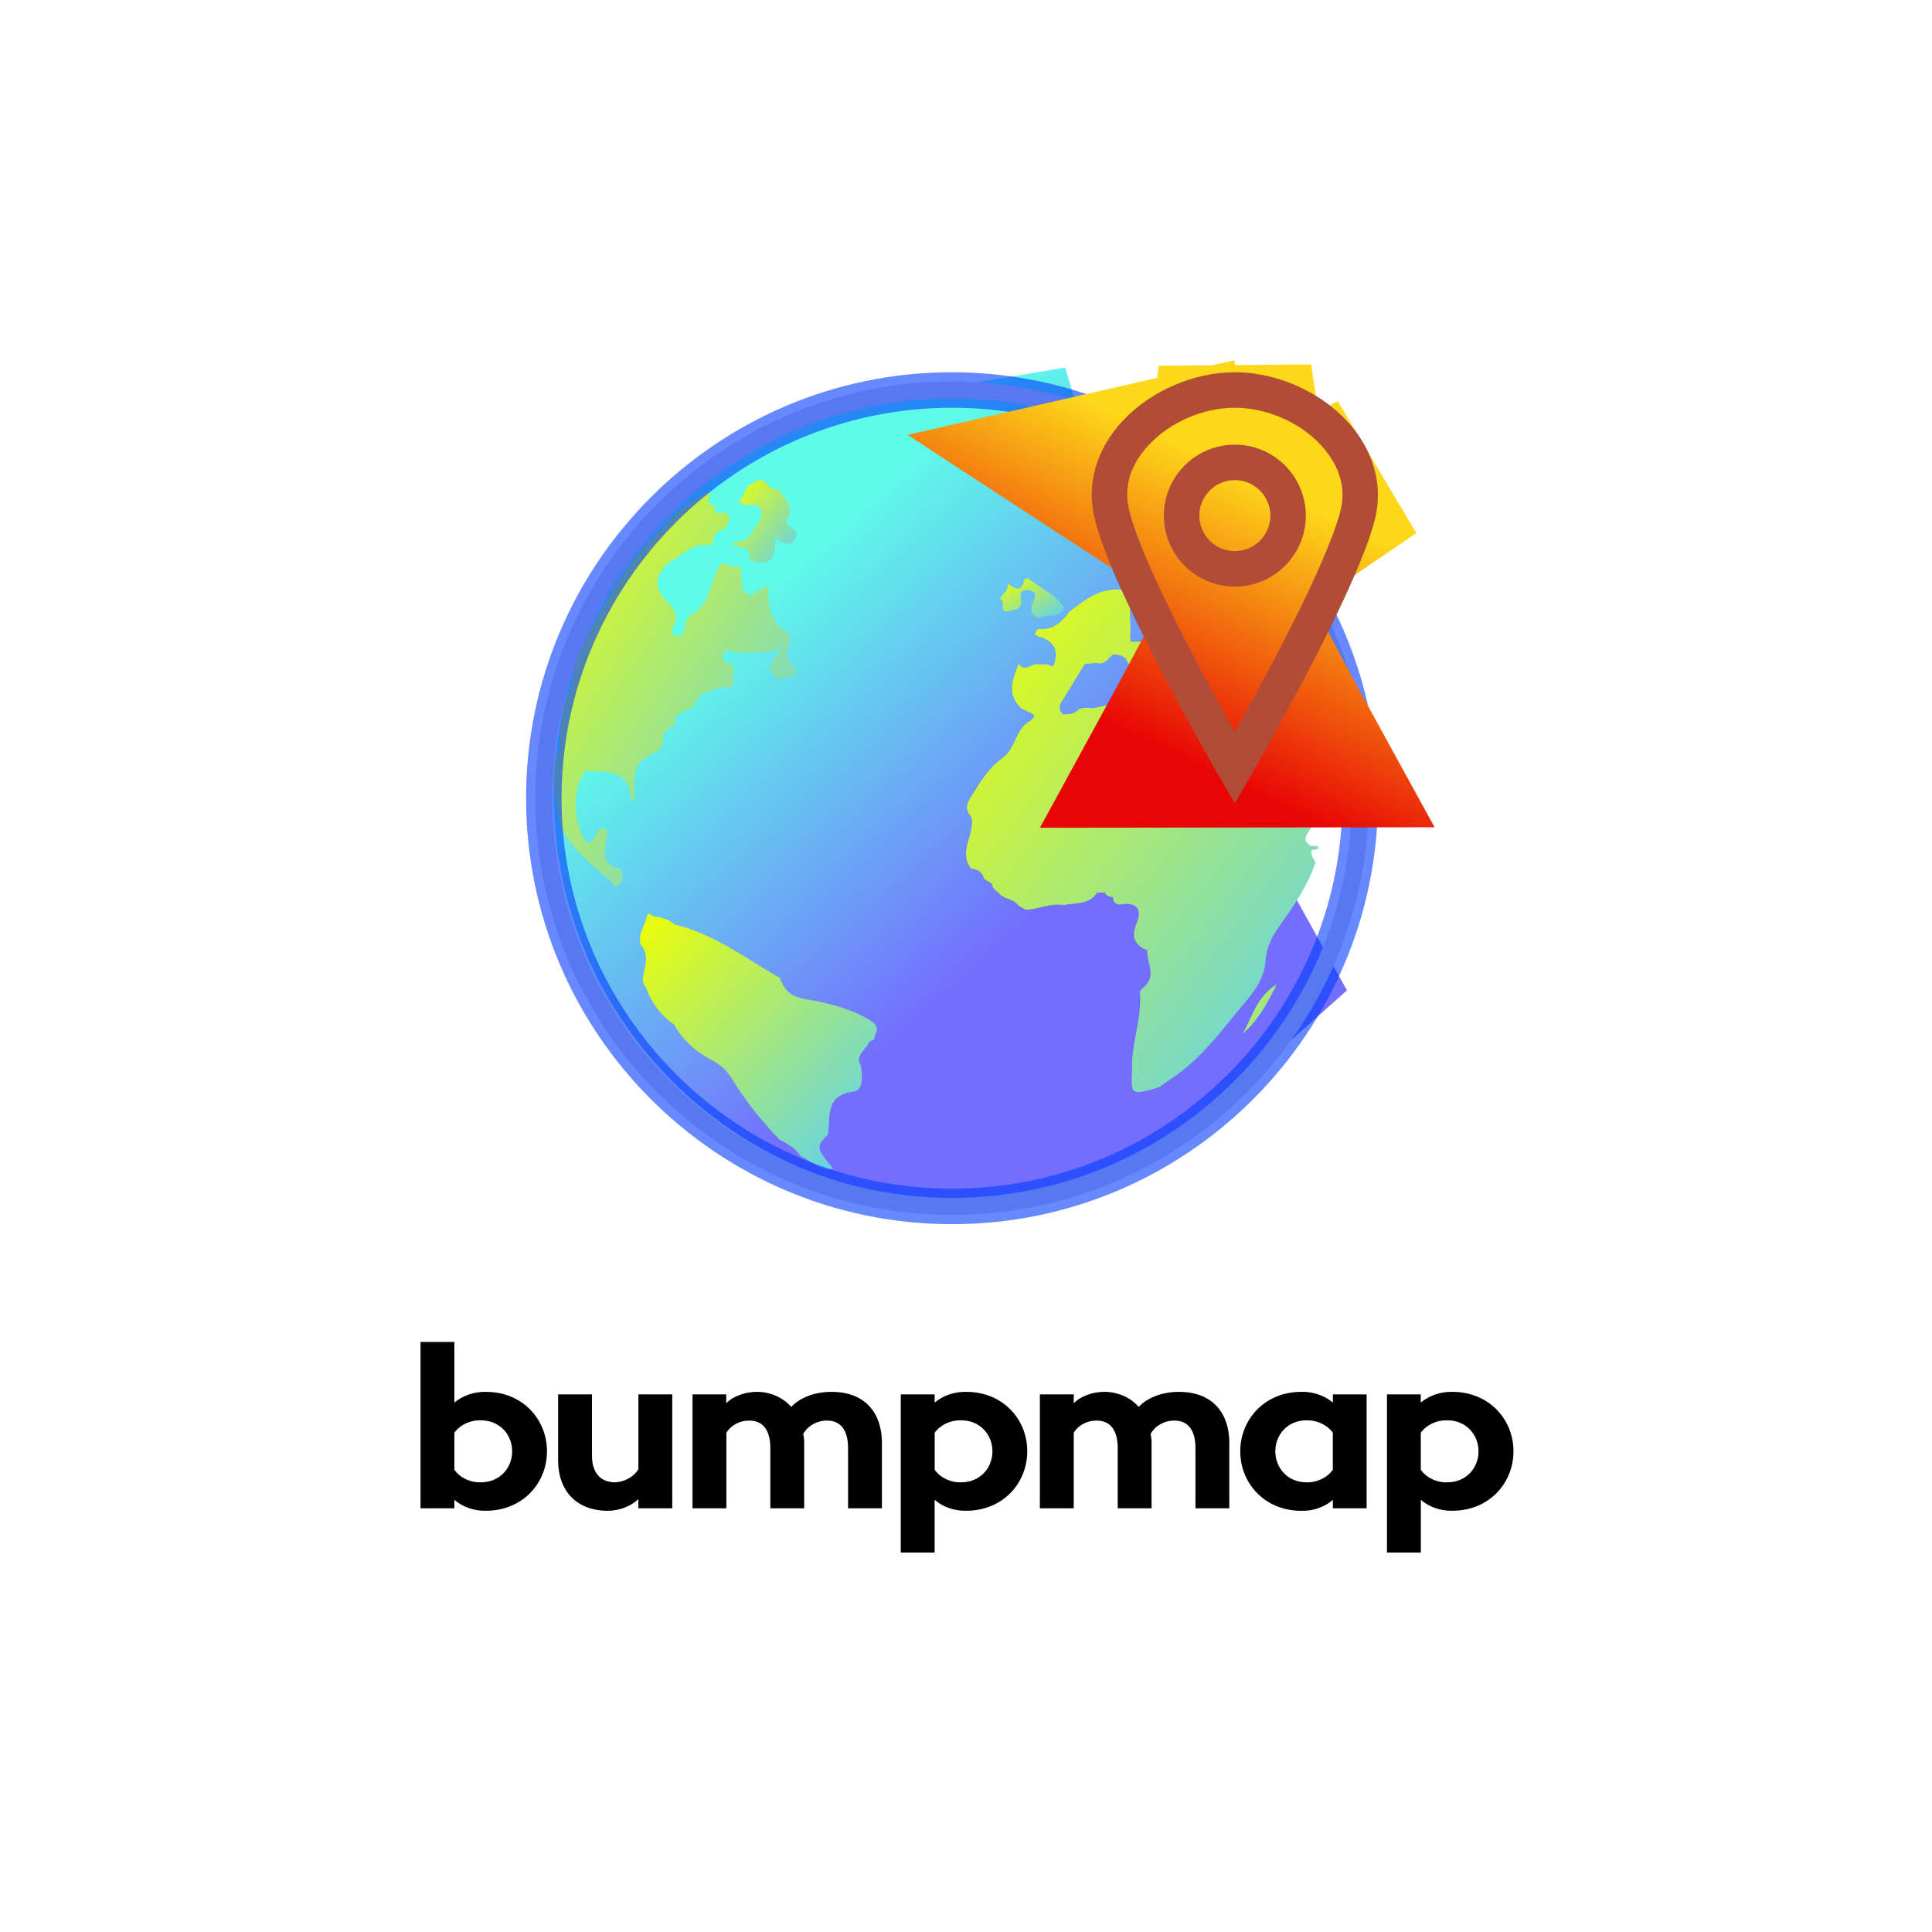 <?xml version="1.0" encoding="UTF-8"?>
<svg width="628px" height="628px" viewBox="0 0 628 628" version="1.1" xmlns="http://www.w3.org/2000/svg" xmlns:xlink="http://www.w3.org/1999/xlink">
    <!-- Generator: Sketch 52.5 (67469) - http://www.bohemiancoding.com/sketch -->
    <title>logo-square-white</title>
    <desc>Created with Sketch.</desc>
    <defs>
        <linearGradient x1="0%" y1="0%" x2="68.513%" y2="90.166%" id="linearGradient-1">
            <stop stop-color="#5EFCE8" offset="0%"></stop>
            <stop stop-color="#736EFE" offset="100%"></stop>
        </linearGradient>
        <linearGradient x1="-1%" y1="0%" x2="100%" y2="100%" id="linearGradient-2">
            <stop stop-color="#F0FF00" offset="0%"></stop>
            <stop stop-color="#58CFFB" offset="100%"></stop>
        </linearGradient>
        <linearGradient x1="39.005%" y1="105.979%" x2="65.204%" y2="30.795%" id="linearGradient-3">
            <stop stop-color="#E80505" offset="0%"></stop>
            <stop stop-color="#FDD819" offset="100%"></stop>
        </linearGradient>
    </defs>
    <g id="logo-square-white" stroke="none" stroke-width="1" fill="none" fill-rule="evenodd">
        <rect fill="#FFFFFF" x="0" y="0" width="628" height="628"></rect>
        <g id="Group" transform="translate(129, 114)">
            <g id="Bumpmap" transform="translate(0, 316)" fill="#000000">
                <path d="M18.692,6.205 L7.688,6.205 L7.688,60.273 L18.692,60.273 L18.692,57.525 C21.481,59.903 25.17,61.176 28.966,61.07 C40.854,61.07 48.802,52.109 48.802,41.739 C48.802,31.368 40.854,22.425 28.966,22.425 C25.185,22.335 21.51,23.581 18.692,25.908 L18.692,6.205 Z M27.342,51.826 C23.887,51.953 20.609,50.411 18.692,47.757 L18.692,35.685 C20.641,33.072 23.905,31.56 27.342,31.679 C33.386,31.679 37.481,36.27 37.481,41.757 C37.481,47.243 33.386,51.826 27.361,51.826 L27.342,51.826 Z" id="Shape" fill-rule="nonzero"></path>
                <path d="M89.521,23.24 L78.517,23.24 L78.517,47.607 C76.924,50.086 74.093,51.669 70.973,51.826 C65.745,51.826 63.419,48.28 63.419,43.015 L63.419,23.24 L52.415,23.24 L52.415,44.717 C52.415,54.565 58.364,61.088 68.637,61.088 C72.337,61.049 75.876,59.693 78.517,57.303 L78.517,60.273 L89.521,60.273 L89.521,23.24 Z" id="Path" fill-rule="evenodd"></path>
                <path d="M141.273,22.425 C135.257,22.425 130.701,24.65 128.183,27.309 C125.421,24.167 121.248,22.367 116.862,22.425 C113.172,22.425 109.174,23.905 107.069,26.13 L107.069,23.24 L96.104,23.24 L96.104,60.273 L107.108,60.273 L107.108,35.685 C108.636,33.255 111.452,31.758 114.498,31.758 C119.553,31.758 121.398,35.605 121.398,40.72 L121.398,60.273 L132.402,60.273 L132.402,38.938 C132.417,37.993 132.308,37.049 132.076,36.128 C133.553,33.462 136.518,31.778 139.764,31.758 C144.819,31.758 146.664,35.605 146.664,40.72 L146.664,60.273 L157.668,60.273 L157.668,38.938 C157.668,29.755 152.613,22.425 141.282,22.425 L141.273,22.425 Z" id="Shape" fill-rule="nonzero"></path>
                <path d="M185.086,22.425 C181.303,22.336 177.625,23.582 174.803,25.908 L174.803,23.249 L163.799,23.249 L163.799,74.658 L174.803,74.658 L174.803,57.525 C177.595,59.903 181.288,61.176 185.086,61.07 C196.965,61.07 204.913,52.109 204.913,41.739 C204.913,31.368 197.013,22.425 185.086,22.425 Z M183.472,51.826 C180.017,51.951 176.741,50.41 174.823,47.757 L174.823,35.685 C176.774,33.074 180.036,31.563 183.472,31.679 C189.498,31.679 193.592,36.27 193.592,41.757 C193.592,47.243 189.498,51.826 183.472,51.826 Z" id="Shape" fill-rule="nonzero"></path>
                <path d="M254.224,22.425 C248.198,22.425 243.652,24.65 241.134,27.309 C238.372,24.167 234.199,22.367 229.813,22.425 C226.123,22.425 222.125,23.905 220.02,26.13 L220.02,23.24 L209.016,23.24 L209.016,60.273 L220.02,60.273 L220.02,35.685 C221.544,33.255 224.357,31.758 227.401,31.758 C232.466,31.758 234.311,35.605 234.311,40.72 L234.311,60.273 L245.315,60.273 L245.315,38.938 C245.325,37.993 245.215,37.05 244.988,36.128 C246.457,33.455 249.427,31.767 252.676,31.758 C257.741,31.758 259.586,35.605 259.586,40.72 L259.586,60.273 L270.59,60.273 L270.59,38.938 C270.59,29.755 265.525,22.425 254.204,22.425 L254.224,22.425 Z" id="Shape" fill-rule="nonzero"></path>
                <path d="M293.972,22.425 C282.094,22.425 274.146,31.386 274.146,41.757 C274.146,52.127 282.094,61.088 293.972,61.088 C297.773,61.204 301.469,59.929 304.255,57.543 L304.255,60.273 L315.221,60.273 L315.221,23.24 L304.255,23.24 L304.255,25.9 C301.442,23.56 297.758,22.312 293.972,22.416 L293.972,22.425 Z M295.587,51.826 C289.638,51.826 285.544,47.234 285.544,41.757 C285.544,36.279 289.638,31.679 295.587,31.679 C299.023,31.563 302.284,33.074 304.236,35.685 L304.236,47.757 C302.318,50.41 299.041,51.951 295.587,51.826 Z" id="Shape" fill-rule="nonzero"></path>
                <path d="M343.091,22.425 C339.307,22.336 335.629,23.582 332.808,25.908 L332.808,23.249 L321.842,23.249 L321.842,74.658 L332.846,74.658 L332.846,57.525 C335.638,59.903 339.331,61.176 343.129,61.07 C355.008,61.07 362.956,52.109 362.956,41.739 C362.956,31.368 355.008,22.425 343.091,22.425 Z M341.476,51.826 C338.022,51.951 334.745,50.41 332.827,47.757 L332.827,35.685 C334.779,33.074 338.04,31.563 341.476,31.679 C347.502,31.679 351.596,36.27 351.596,41.757 C351.596,47.243 347.502,51.826 341.476,51.826 Z" id="Shape" fill-rule="nonzero"></path>
            </g>
            <g id="BumpmapEmblem" transform="translate(42, 0)">
                <g id="Group" transform="translate(0, 7)">
                    <g id="continents" transform="translate(9, 1)">
                        <path d="M120.583,70.892 C89.05,76.1 65,103.491 65,136.5 C65,173.227 94.773,203 131.5,203 C148.528,203 164.061,196.6 175.826,186.074 L163.319,163.507 C148.749,137.215 138.332,116.86 131.791,101.664 C127.56,91.834 123.828,81.575 120.583,70.892 Z" id="Combined-Shape" stroke="url(#linearGradient-1)" stroke-width="130"></path>
                        <path d="M97.751,214.869 C98.443,214.031 99.039,213.682 99.581,213.682 C99.957,213.682 100.306,213.85 100.644,214.139 C100.306,213.85 99.956,213.683 99.581,213.683 C99.039,213.683 98.443,214.031 97.751,214.869 C97.744,214.876 97.738,214.885 97.731,214.893 C97.738,214.885 97.744,214.876 97.751,214.869 M30.801,175 C30.564,175 30.381,175.183 30.295,175.713 C29.781,178.882 27.137,181.598 28.287,185.079 C30.204,187.103 30.176,189.631 29.725,192.048 C29.276,194.458 28.105,196.781 29.998,199.057 C31.792,203.962 34.696,208.029 39.081,210.974 C41.99,216.201 46.304,219.985 51.555,222.695 C54.442,224.186 56.482,226.277 58.176,229.053 C62.468,236.084 67.65,242.465 73.371,248.405 C75.869,249.872 78.579,251.073 80.137,253.727 C83.293,255.149 85.885,258 89.601,258 C89.991,258 90.394,257.968 90.811,257.9 C85.175,250.979 85.175,250.979 89.188,246.688 C89.95,240.882 88.105,233.954 97.607,232.772 C100.668,232.391 100.314,227.659 99.874,224.494 C97.652,220.865 101.67,219.303 102.48,216.678 C102.479,216.678 102.479,216.677 102.479,216.676 C102.506,216.679 102.533,216.68 102.558,216.68 C102.813,216.68 102.996,216.557 103.106,216.307 C103.97,216.135 104.384,215.624 104.297,214.736 C105.956,211.854 104.476,210.555 101.976,209.125 C95.68,205.523 88.618,203.942 81.765,202.769 C76.849,201.928 74.909,199.746 73.487,195.846 C62.373,189.569 52.157,181.533 39.36,178.557 C37.502,176.88 35.22,176.243 32.813,175.91 C32.795,175.912 32.776,175.913 32.758,175.913 C32.14,175.913 31.333,175 30.801,175" id="Fill-4" fill="url(#linearGradient-2)"></path>
                        <path d="M231,62 C231.189,62.94 231.6,63.754 233,64 C232.334,63.334 231.667,62.667 231,62" id="Fill-6" fill="url(#linearGradient-2)"></path>
                        <path d="M235,198 C228.894,201.615 227.038,208.199 224,214 C228.998,209.647 232.1,203.938 235,198 Z" id="Fill-8" fill="url(#linearGradient-2)"></path>
                        <path d="M153.728,66 C153.348,66 152.999,66.263 152.767,67.058 C152.265,68.78 151.602,69.331 150.865,69.331 C149.816,69.331 148.615,68.216 147.506,67.779 C148.038,70.114 145.706,71.001 145,72.71 C147.167,73.069 144.792,76.769 147.012,76.769 C147.213,76.769 147.452,76.739 147.735,76.673 C149.517,76.259 152.649,76.229 151.873,72.747 C151.426,70.735 152.039,69.781 153.509,69.781 C153.864,69.781 154.268,69.837 154.72,69.947 C157.448,70.608 156.452,71.966 155.715,73.841 C154.936,75.823 154.871,78.318 157.979,79 C160.347,77.143 164.458,79.3 166,75.54 C163.312,71.469 158.876,69.521 155.143,66.727 C154.746,66.43 154.213,66 153.728,66" id="Fill-10" fill="url(#linearGradient-2)"></path>
                        <path d="M228.975,121.267 C231.4,124.958 233.529,128.085 234.346,131.862 C234.346,131.863 234.345,131.865 234.344,131.866 C236.276,136.93 236.965,142.6 241.44,147.219 C243.41,139.76 238.167,134.782 237.358,128.774 C234.596,126.498 235.066,120.666 229.339,120.666 C229.329,120.666 229.32,120.666 229.31,120.666 C233.711,112.767 237.699,105.447 241.272,98.708 C241.453,98.753 241.643,98.777 241.839,98.777 C241.961,98.777 242.086,98.768 242.213,98.749 C243.576,98.542 243.493,97.104 243.213,96.057 C243.153,95.832 243.089,95.61 243.022,95.39 C244.216,93.115 245.359,90.911 246.453,88.776 C250.355,98.03 252.9,107.795 254,118.104 C253.319,118.355 252.711,118.467 252.159,118.467 C249.959,118.467 248.655,116.685 247.206,114.863 C246.302,113.727 245.495,113.138 244.857,113.138 C244.037,113.138 243.496,114.112 243.388,116.15 C246.117,117.332 246.549,120.322 248.153,122.383 C248.692,123.075 249.132,123.307 249.527,123.307 C250.178,123.307 250.711,122.683 251.368,122.453 C255.979,132.588 250.202,140.512 245.334,148.336 C243.72,150.93 244.251,151.712 246.147,152.992 C246.281,153.029 246.424,153.042 246.57,153.042 C246.9,153.042 247.253,152.976 247.583,152.976 C248.071,152.976 248.512,153.122 248.764,153.843 C247.953,154.024 247.141,154.204 246.329,154.385 C245.972,155.972 247.001,157.114 247.62,158.388 C245.001,165.93 240.588,172.482 235.97,178.876 C233.519,182.269 231.663,185.962 231.405,189.981 C230.931,197.354 226.168,201.967 221.921,207.186 C215.289,215.334 208.823,223.552 199.784,229.275 C198.479,230.102 197.466,231.194 195.823,231.684 C193.107,232.495 191.276,233 190.062,233 C187.748,233 187.678,231.164 187.992,226.109 C187.569,217.512 191.21,209.314 190.534,200.659 C190.464,199.769 192.067,198.748 192.893,197.788 C195.473,194.169 192.66,190.531 192.933,186.904 L192.933,186.903 C188.771,185.175 187.608,182.522 189.448,178.158 C190.689,175.212 190.901,171.896 186.024,171.769 C186.003,171.593 185.975,171.43 185.941,171.278 C185.975,171.43 186.003,171.593 186.024,171.769 C185.355,171.877 184.68,171.994 184.068,171.994 C182.843,171.994 181.87,171.522 181.701,169.551 C180.625,169.496 179.607,169.335 179.158,168.13 C178.31,168.134 177.462,168.138 176.613,168.143 C173.979,172.264 169.484,171.399 165.619,172.22 C164.975,172.099 164.338,172.047 163.708,172.047 C160.193,172.047 156.872,173.653 153.363,173.709 C152.789,173.363 152.213,173.016 151.638,172.67 C151.638,172.67 151.161,172.444 151.15,172.444 C151.15,172.444 151.15,172.444 151.149,172.444 C150.01,170.867 148.264,170.321 146.53,169.754 C146.262,169.373 145.894,169.17 145.427,169.145 C144.571,167.738 142.486,167.259 142.451,165.232 C141.601,164.737 140.751,164.241 139.902,163.746 C139.369,161.507 137.841,160.5 135.64,160.33 C131.312,154.695 137.072,149.124 135.749,143.507 C133.9,141.597 133.917,139.697 135.355,137.449 C138.38,132.726 141.095,127.741 145.814,124.437 C150.196,121.37 149.995,115.014 154.824,112.348 C156.315,111.379 156.849,110.445 154.724,109.607 C153.827,109.171 152.93,108.735 152.033,108.299 C147.012,103.709 149.217,98.686 151.151,93.681 C151.766,94.737 152.416,95.081 153.083,95.081 C154.334,95.081 155.645,93.87 156.896,93.87 C157.114,93.87 157.329,93.907 157.543,93.992 C158.463,93.974 159.382,93.956 160.301,93.938 C160.821,93.971 161.469,94.522 161.981,94.522 C162.342,94.522 162.634,94.248 162.766,93.329 C163.991,89.449 162.621,86.811 158.91,85.271 C157.645,84.746 155.081,84.828 157.482,82.444 C157.881,82.489 158.268,82.511 158.642,82.511 C162.919,82.511 165.552,79.667 167.957,76.426 C168.001,76.434 168.043,76.438 168.083,76.438 C168.289,76.438 168.439,76.332 168.532,76.119 C172.937,72.767 177.096,69.599 183.176,69.599 C183.606,69.599 184.047,69.615 184.498,69.648 C184.971,69.682 185.49,69.707 186.034,69.707 C186.258,69.707 186.486,69.703 186.716,69.694 C187.155,70.835 187.601,71.967 188.055,73.091 C186.601,75.993 187.681,80.309 187.418,83.866 C187.352,84.756 187.426,85.656 187.434,86.551 C189.77,86.644 192.266,86.43 194.297,87.113 C195.019,88.61 195.783,90.167 196.591,91.784 C195.22,91.393 194.016,90.693 193.099,89.406 C192.61,88.72 191.98,88.466 191.368,88.466 C190.664,88.466 189.983,88.804 189.569,89.207 C188.138,90.601 190.189,91.263 190.764,92.263 C192.514,95.308 196.391,94.965 199.025,96.588 C199.472,97.459 199.931,98.346 200.4,99.248 C200.134,99.544 199.869,99.841 199.603,100.137 C199.102,100.544 198.6,100.952 198.098,101.36 C197.26,100.574 196.422,99.787 195.584,99 C192.826,96.064 187.601,96.537 185.954,92.068 C185.467,91.749 184.98,91.429 184.493,91.11 C183.659,90.95 182.825,90.79 181.992,90.63 C180.464,91.574 179.528,93.654 177.508,93.654 C177.191,93.654 176.847,93.603 176.471,93.488 C175.183,93.599 173.896,93.71 172.609,93.821 L172.609,93.821 C169.928,98.209 167.247,102.598 164.566,106.986 C164.272,108.274 164.522,109.385 165.625,110.218 C165.47,110.8 165.227,111.307 164.909,111.662 C165.227,111.307 165.47,110.8 165.625,110.218 C166.556,110.141 167.487,110.065 168.417,109.988 C168.825,109.793 169.233,109.597 169.641,109.402 C170.696,108.342 171.92,108.065 173.205,108.065 C173.85,108.065 174.509,108.134 175.17,108.21 C176.985,107.838 178.8,107.465 180.616,107.093 C180.048,108.512 179.408,109.582 178.634,110.006 C179.408,109.582 180.048,108.512 180.616,107.093 C182.233,107.013 184.024,106.318 185.618,106.318 C187.181,106.318 188.556,106.987 189.391,109.563 C188.305,112.807 189.174,114.883 192.833,115.291 C193.743,114.868 194.571,114.692 195.341,114.692 C198.614,114.692 200.824,117.887 203.759,118.905 C204.846,119.761 205.934,120.617 207.054,121.5 C207.129,121.559 207.204,121.618 207.279,121.677 C207.204,121.618 207.129,121.559 207.054,121.5 C205.934,120.617 204.846,119.761 203.759,118.904 C204.167,118.996 204.54,119.039 204.882,119.039 C207.15,119.039 208.074,117.165 209.037,115.347 C212.528,121.694 216.403,128.579 220.661,136 C223.578,130.885 226.35,125.974 228.975,121.267 Z M185.901,171.138 C185.876,171.041 185.852,170.943 185.821,170.856 C185.852,170.943 185.876,171.041 185.901,171.138 Z M185.759,170.709 C185.729,170.638 185.701,170.562 185.667,170.497 C185.701,170.562 185.729,170.638 185.759,170.709 Z M185.587,170.367 C185.553,170.309 185.52,170.249 185.482,170.198 C185.52,170.249 185.553,170.309 185.587,170.367 Z M185.385,170.085 C185.346,170.04 185.309,169.992 185.267,169.952 C185.309,169.992 185.346,170.04 185.385,170.085 Z M185.154,169.859 C185.112,169.824 185.071,169.786 185.027,169.756 C185.071,169.786 185.112,169.824 185.154,169.859 Z M184.899,169.682 C184.854,169.656 184.809,169.627 184.762,169.604 C184.809,169.627 184.854,169.656 184.899,169.682 Z M184.621,169.548 C184.573,169.529 184.526,169.508 184.476,169.493 C184.526,169.508 184.573,169.529 184.621,169.548 Z M184.321,169.452 C184.271,169.44 184.223,169.426 184.172,169.416 C184.223,169.426 184.271,169.44 184.321,169.452 Z M182.48,169.388 C182.494,169.387 182.509,169.386 182.523,169.385 C182.509,169.386 182.494,169.387 182.48,169.388 Z M184.002,169.39 C183.952,169.383 183.903,169.374 183.852,169.37 C183.903,169.374 183.952,169.383 184.002,169.39 Z M182.826,169.363 C182.863,169.36 182.9,169.359 182.937,169.358 C182.9,169.359 182.863,169.36 182.826,169.363 Z M183.666,169.357 C183.617,169.354 183.568,169.35 183.519,169.348 C183.568,169.35 183.617,169.354 183.666,169.357 Z M183.235,169.347 L183.231,169.347 L183.212,169.347 C183.2,169.347 183.188,169.348 183.175,169.348 C183.188,169.348 183.2,169.347 183.212,169.347 L183.231,169.347 L183.235,169.347 L183.296,169.347 L183.312,169.347 L183.296,169.347 L183.235,169.347 Z M171.156,113.154 C171.123,113.157 171.09,113.16 171.06,113.16 L171.05,113.16 L171.038,113.16 L171.05,113.16 L171.06,113.16 C171.09,113.16 171.123,113.157 171.156,113.154 C171.175,113.153 171.195,113.151 171.215,113.149 C171.195,113.151 171.175,113.153 171.156,113.154 Z M170.944,113.149 C170.9,113.145 170.853,113.144 170.812,113.135 C170.853,113.144 170.9,113.145 170.944,113.149 Z M171.299,113.144 C171.364,113.135 171.437,113.117 171.509,113.1 C171.437,113.117 171.364,113.135 171.299,113.144 Z M170.621,113.073 C170.653,113.087 170.69,113.095 170.724,113.106 C170.69,113.095 170.653,113.087 170.621,113.073 C170.62,113.072 170.619,113.072 170.618,113.071 C170.619,113.072 170.62,113.072 170.621,113.073 Z M170.543,113.028 C170.513,113.01 170.48,112.995 170.453,112.974 C170.48,112.995 170.513,113.01 170.543,113.028 Z M171.596,113.082 C171.703,113.054 171.816,113.017 171.936,112.972 C171.816,113.017 171.703,113.054 171.596,113.082 Z M170.395,112.921 C170.367,112.897 170.338,112.874 170.313,112.846 C170.338,112.874 170.367,112.897 170.395,112.921 Z M170.267,112.786 C170.243,112.755 170.218,112.726 170.197,112.692 C170.218,112.726 170.243,112.755 170.267,112.786 Z M170.158,112.622 C170.138,112.587 170.117,112.553 170.099,112.515 C170.117,112.553 170.138,112.587 170.158,112.622 Z M170.069,112.442 C170.052,112.401 170.034,112.361 170.019,112.318 C170.034,112.361 170.052,112.401 170.069,112.442 Z M169.996,112.245 C169.981,112.199 169.966,112.154 169.952,112.106 C169.965,112.154 169.981,112.199 169.996,112.245 Z M169.936,112.043 C169.922,111.99 169.909,111.937 169.896,111.882 C169.908,111.937 169.922,111.99 169.936,112.043 Z M169.885,111.83 C169.872,111.77 169.859,111.711 169.848,111.65 C169.859,111.711 169.872,111.77 169.885,111.83 Z M169.833,111.57 C169.836,111.59 169.84,111.61 169.844,111.63 C169.84,111.61 169.836,111.59 169.833,111.57 C169.811,111.457 169.791,111.343 169.77,111.229 C169.791,111.343 169.811,111.457 169.833,111.57 Z M169.762,111.18 C169.756,111.147 169.749,111.115 169.743,111.082 C169.749,111.115 169.756,111.147 169.762,111.18 Z M172.744,111.525 C171.735,111.332 170.727,111.14 169.718,110.947 C170.727,111.14 171.735,111.332 172.744,111.525 Z M178.086,110.191 C178.023,110.2 177.96,110.205 177.896,110.206 L177.889,110.206 L177.888,110.206 L177.889,110.206 L177.896,110.206 C177.96,110.205 178.023,110.2 178.086,110.191 C178.089,110.191 178.091,110.19 178.094,110.19 C178.091,110.19 178.089,110.191 178.086,110.191 Z M178.35,110.13 C178.391,110.117 178.431,110.101 178.471,110.085 C178.431,110.101 178.391,110.117 178.35,110.13 Z M174.437,91.999 L174.436,91.999 C174.43,91.999 174.423,91.999 174.416,91.999 C174.41,91.999 174.403,91.999 174.396,92 C174.403,91.999 174.41,91.999 174.416,91.999 C174.423,91.999 174.43,91.999 174.436,91.999 L174.437,91.999 L174.448,91.999 C174.648,92.001 174.852,92.055 175.061,92.158 C175.089,92.172 175.116,92.186 175.143,92.201 C175.116,92.186 175.089,92.172 175.061,92.158 C174.852,92.055 174.648,92.001 174.448,91.999 L174.437,91.999 Z" id="Combined-Shape" fill="url(#linearGradient-2)"></path>
                        <path d="M194.931,103 C194.287,103.466 193.644,103.932 193,104.398 C193.041,104.379 193.086,104.371 193.134,104.371 C193.545,104.371 194.164,105 194.575,105 C194.915,105 195.112,104.57 194.931,103" id="Fill-14" fill="url(#linearGradient-2)"></path>
                        <path d="M193.342,104 C193.219,104.038 193.104,104.089 193,104.167 C193.114,104.111 193.228,104.056 193.342,104 Z" id="Fill-16" fill="url(#linearGradient-2)"></path>
                        <path d="M73.356,89 L73.355,89.001 C73.247,89.02 73.138,89.037 73.029,89.056 C73.019,89.143 73.009,89.23 73,89.316 C73.103,89.276 73.197,89.235 73.292,89.194 C73.312,89.13 73.337,89.066 73.355,89.001 L73.356,89.001 L73.356,89 Z" id="Fill-18" fill="url(#linearGradient-2)"></path>
                        <path d="M67.015,34 C66.714,34 66.386,34.061 66.026,34.201 L66.116,34.712 C65.912,34.633 65.729,34.595 65.566,34.595 C65.086,34.595 64.774,34.921 64.577,35.473 C64.164,35.585 63.746,35.672 63.323,35.736 C63.323,35.736 63.232,35.852 63.232,35.852 C62.269,37.65 61.305,39.449 60.342,41.249 C61.077,42.07 62.167,42.182 63.279,42.182 C63.696,42.182 64.116,42.167 64.522,42.167 C65.924,42.167 67.156,42.354 67.503,44.02 C68.113,46.95 65.243,49.416 63.848,52.035 C62.701,54.189 59.814,53.547 58,54.779 C60.021,56.328 64.493,55.343 63.544,59.962 C65.118,60.65 66.485,61 67.635,61 C70.823,61 72.347,58.314 71.987,52.704 C73.347,53.809 74.76,54.769 76.072,54.769 C76.88,54.769 77.65,54.404 78.344,53.481 C80.138,51.095 77.852,50.031 76.28,48.779 C75.845,48.433 75.419,47.348 75.633,47.053 C78.879,42.572 74.826,40.061 72.917,36.977 C72.646,37.061 72.394,37.099 72.158,37.099 C70.013,37.099 69.16,34 67.015,34 Z" id="Fill-20" fill="url(#linearGradient-2)"></path>
                        <path d="M46.378,105.376 C46.386,105.258 46.394,105.139 46.405,105.023 C46.394,105.139 46.386,105.258 46.378,105.376 M50.627,38 C44.988,40.582 39.929,43.946 36.019,48.86 C35.563,49.033 35.339,49.365 35.348,49.853 C33.915,50.324 32.975,51.283 32.526,52.723 C24.659,59.94 19.524,69.189 14.448,78.307 C10.685,85.066 6.704,91.989 5.944,100.037 C3.922,104.821 2.603,109.787 2.065,114.957 C2.012,115.82 1.96,116.682 1.907,117.545 C1.857,118.857 1.808,120.168 1.758,121.479 C-1.805,129.567 1.025,137.646 1.79,145.728 C5.286,153.361 11.558,158.52 17.759,163.759 C18.623,164.489 19.339,166 20.334,166 C20.732,166 21.175,165.759 21.689,165.131 C22.741,163.848 22.614,160.767 21.009,160.319 C14.955,158.631 16.705,154.299 17.159,150.409 C17.287,149.309 17.993,148.148 16.712,147.53 C16.343,147.352 16.023,147.271 15.741,147.271 C14.84,147.271 14.326,148.095 13.811,149.198 C12.917,151.111 12.093,151.845 11.363,151.845 C10.294,151.845 9.426,150.268 8.834,148.523 C6.535,141.743 6.007,134.964 10.249,128.591 C17.195,128.925 25.063,127.873 25.137,138.528 C26.349,138.304 25.995,137.19 26.31,136.456 C26.156,132.287 25.389,127.97 29.127,124.739 L28.696,124.265 C28.696,124.265 28.696,124.265 28.696,124.265 C28.696,124.265 29.126,124.738 29.126,124.738 C30.005,124.197 30.886,123.659 31.766,123.12 C30.77,123.068 29.773,123.016 28.777,122.964 C29.966,120.661 29.744,119.281 28.56,118.67 C29.744,119.281 29.966,120.661 28.777,122.964 C29.773,123.016 30.77,123.068 31.766,123.12 C33.897,122.324 35.934,121.084 35.558,118.594 C35.06,115.303 37.866,115.022 39.371,113.534 C38.355,107.936 46.032,110.105 46.354,105.702 C46.354,105.702 46.354,105.702 46.354,105.702 C46.979,104.928 47.605,104.155 48.229,103.381 L48.56,103.42 C48.56,103.418 48.559,103.417 48.559,103.415 C48.584,103.396 48.937,103.208 48.937,103.208 C49.846,102.918 50.756,102.629 51.665,102.34 C52.724,102.039 53.767,101.643 54.845,101.461 C56.439,101.194 59.125,101.984 58.378,99.135 C57.853,97.132 60.11,93.55 55.761,93.183 C54.581,91.868 54.823,90.586 55.852,89.323 C58.399,89.977 60.945,90.237 63.49,90.237 C66.718,90.237 69.944,89.819 73.17,89.257 C73.215,88.845 73.261,88.434 73.307,88.022 C74.236,88.555 74.065,88.967 73.265,89.307 C72.309,92.406 67.344,95.463 73.191,98.633 C75.864,98.413 81.075,97.736 78.119,94.923 C74.418,91.399 76.384,89.098 76.809,86.178 C77.107,84.134 76.091,83.313 74.509,82.693 C70.194,79.068 69.442,74.021 69.881,68.778 C69.732,68.759 69.587,68.749 69.443,68.749 C67.012,68.749 65.353,71.422 63.672,71.422 C63.097,71.422 62.52,71.109 61.907,70.271 C60.562,68.428 61.158,65.163 60.878,62.54 C58.747,62.067 56.615,61.593 54.484,61.119 C50.492,66.497 51.426,74.862 43.977,78.269 C43.043,78.697 42.996,81.069 42.538,82.54 C43.215,82.556 43.793,83.424 44.375,84.021 C44.53,84.18 44.686,84.32 44.844,84.419 C44.962,84.494 45.081,84.546 45.203,84.566 C45.081,84.546 44.962,84.494 44.844,84.419 C44.686,84.32 44.53,84.18 44.375,84.021 C43.793,83.424 43.215,82.557 42.538,82.54 C41.989,83.499 41.735,84.942 40.463,84.942 C40.289,84.942 40.095,84.915 39.88,84.856 C38.671,84.525 38.006,83.067 38.587,82.158 C41.156,78.138 38.699,75.443 36.254,72.91 C32.041,68.546 33.417,64.776 37.084,61.071 C41.118,59.001 44.396,55.006 49.243,55.006 C50.008,55.006 50.812,55.106 51.665,55.328 C51.732,54.498 51.8,53.668 51.868,52.838 C52.315,52.131 52.661,50.916 53.226,50.803 C55.793,50.291 57.025,48.302 56.977,46.307 C56.944,44.944 56.173,44.727 55.245,44.727 C54.813,44.727 54.346,44.774 53.905,44.774 C53.474,44.774 53.066,44.729 52.737,44.553 C51.477,43.877 52.624,43.155 52.772,42.454 C52.743,42.454 52.713,42.455 52.685,42.455 C48.922,42.455 51.104,39.585 50.627,38" id="Fill-22" fill="url(#linearGradient-2)"></path>
                    </g>
                    <g id="globe-original">
                        <g id="pin">
                            <path d="M256.978,72.649 L254.532,77.648 C248.289,90.411 240.714,104.584 232.989,118.367 L230.369,123.042 L227.753,118.364 C209.995,86.594 196.148,58.835 193.028,45.189 C190.933,36.116 194.182,28.161 200.04,21.775 L202.509,19.086 L199.252,17.437 C180.613,7.994 159.589,3 138.462,3 C63.772,3 3,63.772 3,138.462 C3,213.151 63.772,273.923 138.462,273.923 C213.151,273.923 273.923,213.151 273.923,138.462 C273.923,116.987 269.07,96.526 259.491,77.612 L256.978,72.649 Z M230.364,134.123 L232.76,129.993 C232.86,129.819 233.021,129.54 233.251,129.14 C233.63,128.479 234.067,127.716 234.557,126.855 C235.949,124.411 237.493,121.67 239.154,118.688 C243.881,110.203 248.603,101.471 253.008,92.968 C253.364,92.281 253.716,91.598 254.066,90.919 L257.099,85.02 L259.526,91.193 C265.412,106.165 268.385,122.021 268.385,138.462 C268.385,210.104 210.104,268.385 138.462,268.385 C66.819,268.385 8.538,210.104 8.538,138.462 C8.538,66.819 66.819,8.538 138.462,8.538 C156.589,8.538 174.004,12.165 190.313,19.333 L193.484,20.727 L191.652,23.667 C187.222,30.772 185.831,38.634 187.63,46.426 C189.862,56.189 197.693,73.642 209.133,95.604 C213.224,103.458 217.516,111.385 221.771,119.026 C223.301,121.774 224.731,124.314 226.034,126.605 C226.513,127.447 226.948,128.209 227.337,128.888 C227.602,129.349 227.807,129.705 227.968,129.984 L230.364,134.123 Z" id="globe-border" stroke-opacity="0.6" stroke="#003BFF" stroke-width="6" fill="#D8D8D8" fill-rule="nonzero"></path>
                            <path d="M251.02,34.648 C251.015,34.684 251.007,34.745 250.993,34.828 C250.932,35.21 250.823,35.737 250.661,36.392 C250.465,37.189 250.216,38.078 249.915,39.056 C251.403,41.031 252.985,43.246 254.654,45.695 L275.315,31.619 L253.114,43.114 C252.071,41.1 251.477,39.18 251.188,37.393 C251.023,36.371 250.982,35.559 251.005,34.911 C251.01,34.779 251.016,34.688 251.022,34.633 Z M231.211,81.37 C225.203,93.297 217.869,107.189 209.221,123.009 L253.063,122.953 C243.964,106.408 236.671,92.519 231.211,81.37 Z M213.986,36.547 C213.06,33.125 212.189,29.628 211.373,26.055 L187,31.619 L207.933,45.286 C210.168,41.864 212.211,38.939 213.986,36.547 Z M230.656,26.283 C231.717,26.095 232.838,25.915 234.019,25.745 L230.461,1 L227.343,25.805 C228.505,25.951 229.61,26.111 230.656,26.283 Z" id="pin-body" stroke="url(#linearGradient-3)" stroke-width="50"></path>
                            <path d="M230.364,134.123 L232.759,129.995 C232.861,129.818 233.022,129.538 233.251,129.14 C233.632,128.477 234.068,127.713 234.559,126.852 C235.952,124.405 237.498,121.661 239.16,118.677 C243.892,110.182 248.618,101.44 253.027,92.926 C254.431,90.217 255.782,87.568 257.075,84.989 C257.916,83.312 258.731,81.668 259.513,80.07 C267.1,64.406 271.568,53.365 273.16,46.429 L273.217,46.181 C275.179,37.215 272.851,28.003 266.578,20.137 C258.299,9.761 244.029,3 230.366,3 C217.746,3 204.52,8.779 195.958,18.035 C188.251,26.43 185.331,36.471 187.63,46.426 C189.862,56.189 197.693,73.642 209.133,95.604 C213.224,103.458 217.516,111.385 221.771,119.026 C223.301,121.774 224.731,124.314 226.034,126.605 C226.513,127.447 226.948,128.209 227.337,128.888 C227.602,129.349 227.807,129.705 227.968,129.984 L230.364,134.123 Z M230.366,8.538 C242.465,8.538 254.926,14.412 262.249,23.591 C267.198,29.802 269.601,37.104 267.762,45.192 C266.258,51.739 261.815,62.608 254.532,77.648 C248.289,90.411 240.714,104.584 232.989,118.367 L230.369,123.042 L227.753,118.364 C209.995,86.594 196.148,58.835 193.028,45.189 C190.934,36.118 194.184,28.157 200.031,21.788 C207.615,13.596 219.192,8.538 230.366,8.538 Z" id="pin-outline" stroke="#B14C37" stroke-width="6" fill-rule="nonzero"></path>
                            <path d="M230.386,66.681 C241.455,66.681 250.463,57.674 250.463,46.605 C250.463,35.535 241.455,26.528 230.386,26.528 C219.318,26.528 210.309,35.535 210.309,46.605 C210.309,57.674 219.318,66.681 230.386,66.681 Z M230.386,32.066 C238.406,32.066 244.925,38.586 244.925,46.605 C244.925,54.623 238.406,61.143 230.386,61.143 C222.367,61.143 215.848,54.623 215.848,46.605 C215.848,38.586 222.367,32.066 230.386,32.066 Z" id="pin-center" stroke="#B14C37" stroke-width="6" fill-rule="nonzero"></path>
                        </g>
                    </g>
                </g>
            </g>
        </g>
    </g>
</svg>